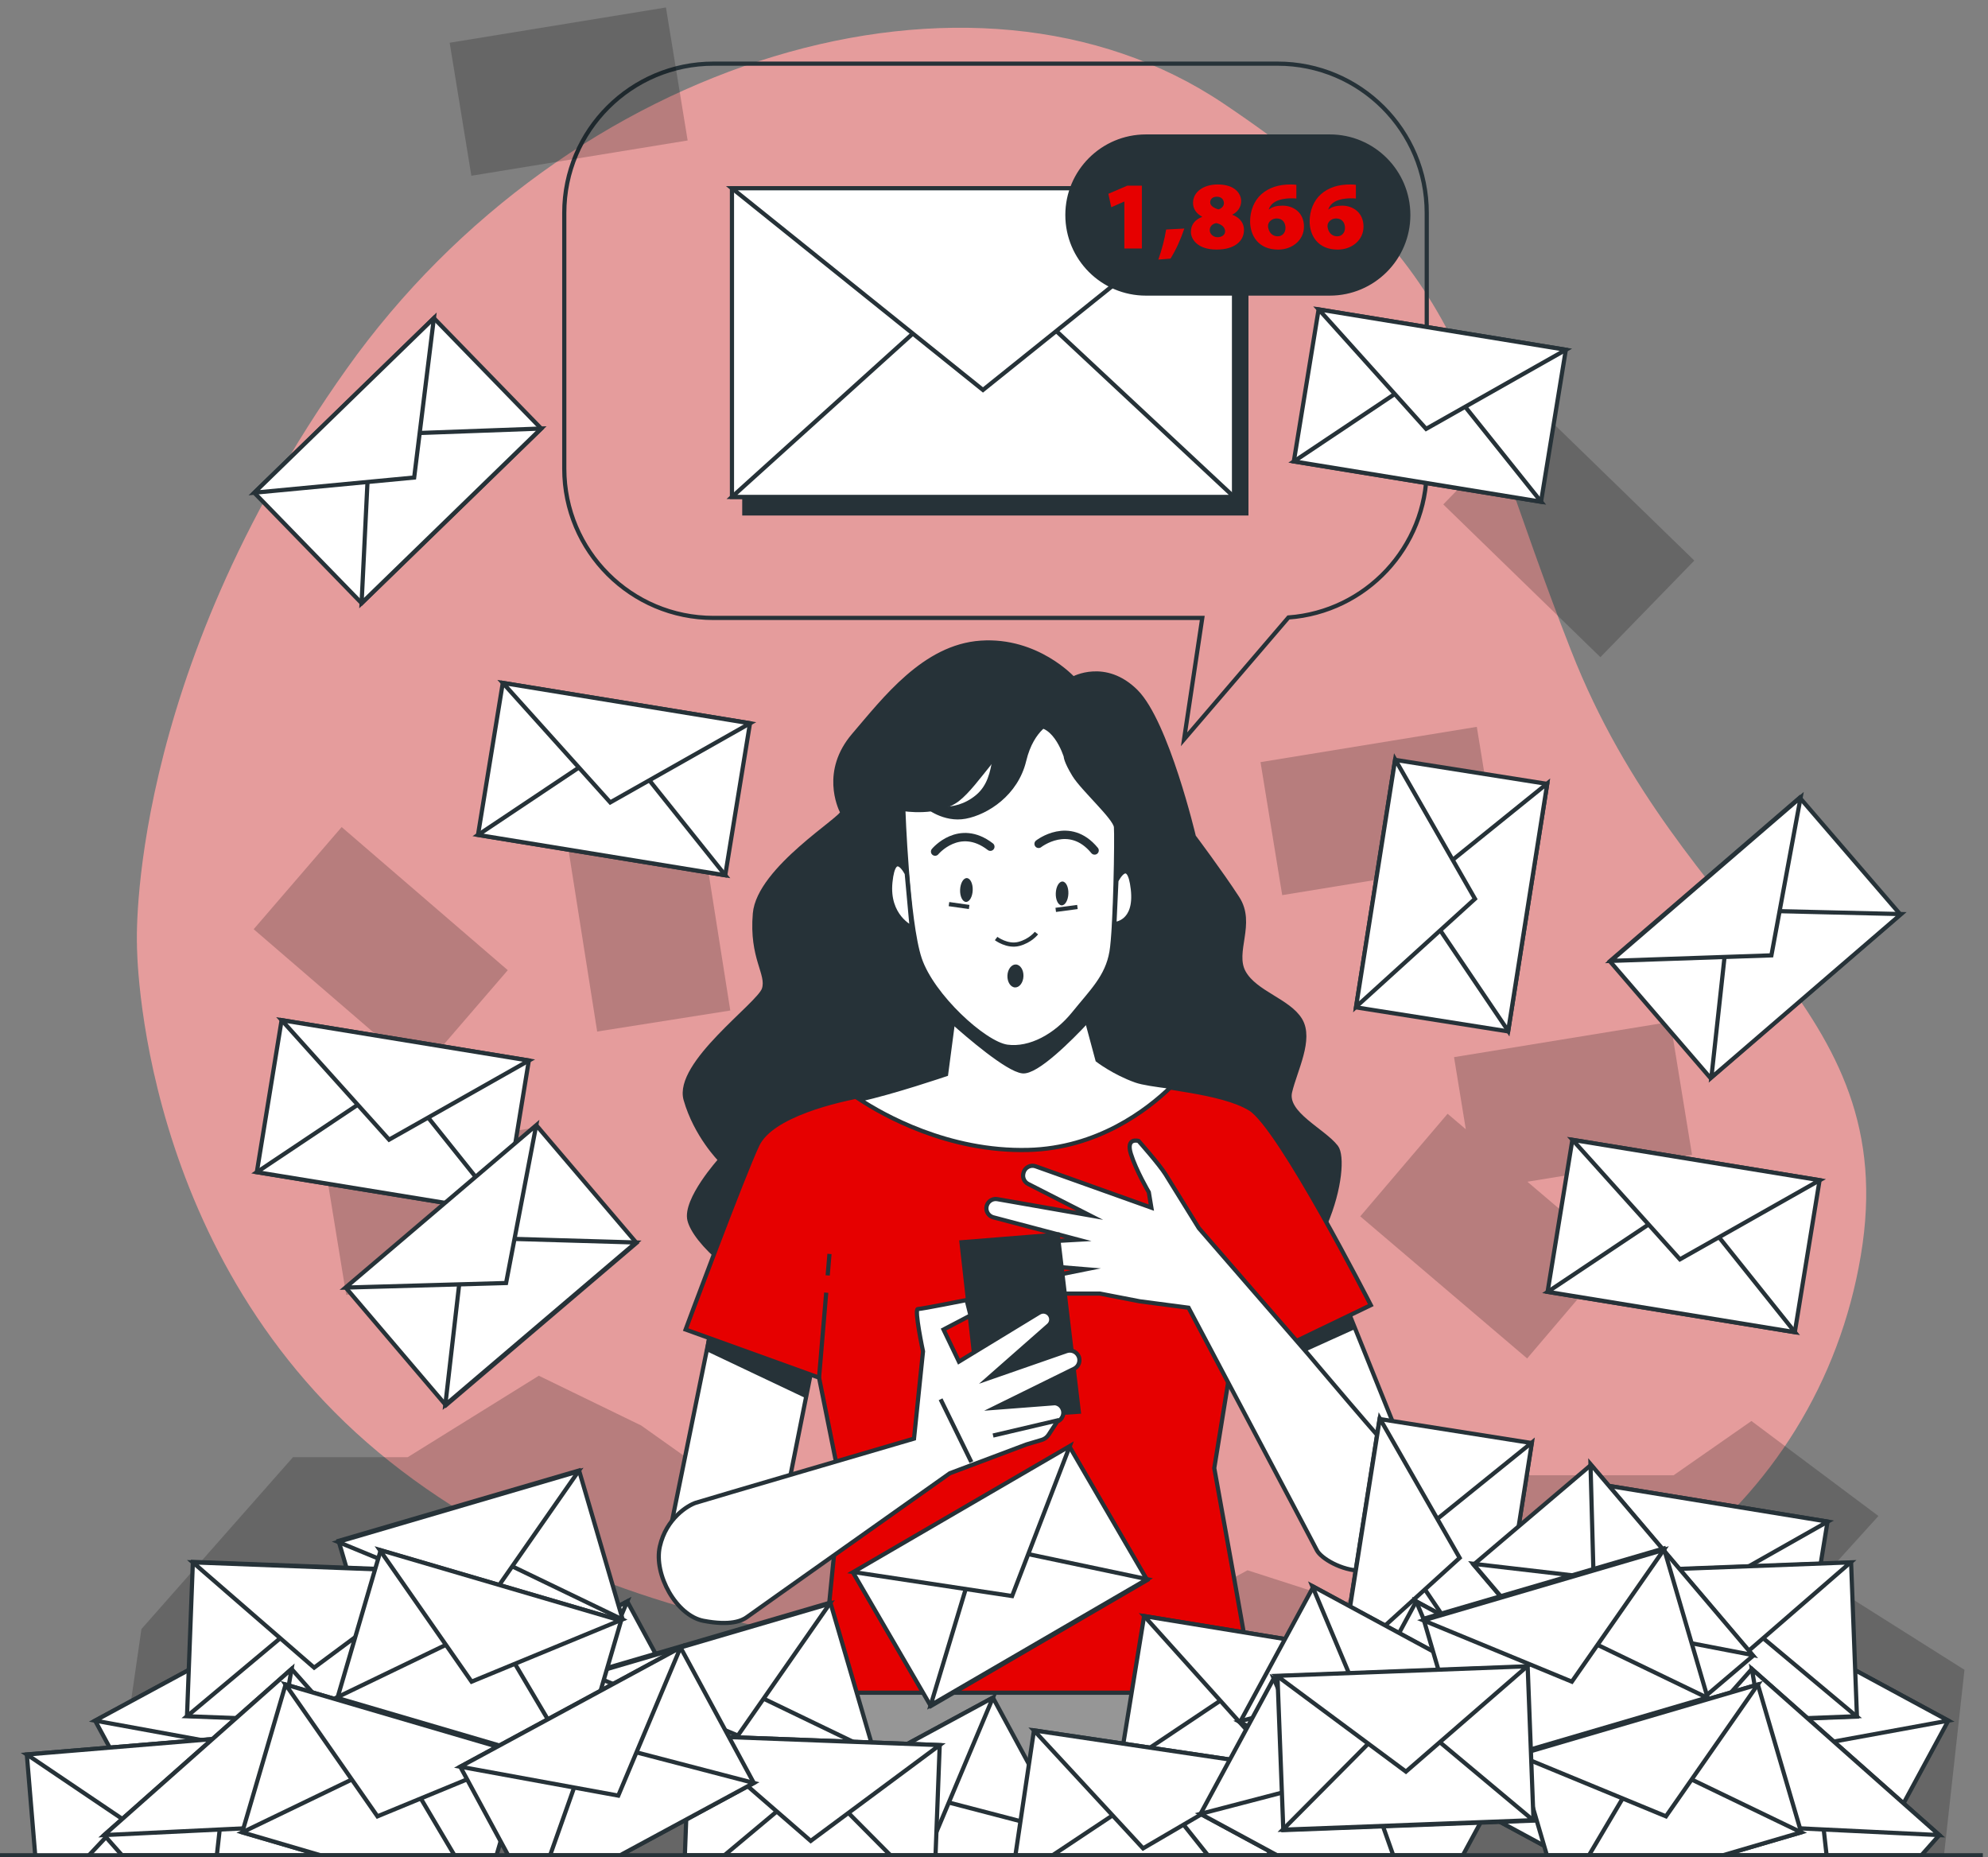 <?xml version="1.0" encoding="utf-8"?>
<!-- Generator: Adobe Illustrator 28.1.0, SVG Export Plug-In . SVG Version: 6.00 Build 0)  -->
<svg version="1.1" xmlns="http://www.w3.org/2000/svg" xmlns:xlink="http://www.w3.org/1999/xlink" x="0px" y="0px"
	 viewBox="0 0 474.81 443.55" style="enable-background:new 0 0 474.81 443.55;" xml:space="preserve">
<rect x="0" y="0" width="474.81" height="443.55" fill="#808080" stroke="none"/>
<style type="text/css">
	.st0{fill:#E59C9C;}
	.st1{fill:#263238;stroke:#263238;stroke-miterlimit:10;}
	.st2{fill:#FFFFFF;stroke:#263238;stroke-miterlimit:10;}
	.st3{fill:none;stroke:#263238;stroke-miterlimit:10;}
	.st4{fill:#E60000;}
	.st5{opacity:0.2;}
	.st6{fill:#E60000;stroke:#263238;stroke-miterlimit:10;}
	.st7{fill:#92E3A9;stroke:#263238;stroke-miterlimit:10;}
	.st8{fill:#263238;}
	.st9{fill:none;stroke:#263238;stroke-width:2;stroke-linecap:round;stroke-miterlimit:10;}
	.st10{fill:#969696;stroke:#263238;stroke-miterlimit:10;}
</style>
<g id="Background_Simple">
	<g>
		<path class="st0" d="M32.71,225.56c0,0-0.2,75.35,60.36,123.45c60.55,48.11,146.73,48.7,216.44,51.03
			c69.71,2.34,124.75-39.52,134.93-100.25c10.17-60.73-42.6-76.61-69.2-144.41c-26.59-67.8-23.24-90.51-83.07-130.69
			c-59.83-40.18-156.61-10.85-209.38,63.4C30.01,162.36,32.71,225.56,32.71,225.56z"/>
	</g>
</g>
<g id="Speech_Bubble">
	<g>
		<g>
			<rect x="177.77" y="48.89" class="st1" width="119.91" height="73.72"/>
			<rect x="174.82" y="44.96" class="st2" width="119.91" height="73.72"/>
			<polygon class="st2" points="174.82,118.67 235.76,63.63 294.73,118.67 			"/>
			<polygon class="st2" points="174.82,44.96 234.77,93.12 294.73,44.96 			"/>
		</g>
		<path class="st3" d="M305.13,15.2H170.41c-19.68,0-35.64,15.96-35.64,35.64v61.09c0,19.68,15.96,35.64,35.64,35.64h116.74
			l-4.35,28.98l24.93-29.09c18.46-1.34,33.03-16.73,33.03-35.53V50.84C340.77,31.15,324.82,15.2,305.13,15.2z"/>
	</g>
</g>
<g id="Number">
	<g>
		<path class="st1" d="M317.6,70.1h-43.91c-10.36,0-18.75-8.4-18.75-18.75l0,0c0-10.36,8.4-18.75,18.75-18.75h43.91
			c10.36,0,18.75,8.4,18.75,18.75l0,0C336.35,61.7,327.95,70.1,317.6,70.1z"/>
		<g>
			<path class="st4" d="M268.55,48.13h-0.05l-3.09,1.36l-0.69-3.21l4.52-1.94h3.48v15h-4.18V48.13z"/>
			<path class="st4" d="M276.65,61.99c0.85-2.4,1.48-4.78,1.87-7.18l4.34-0.23c-0.88,2.63-1.96,5.01-3.3,7.18L276.65,61.99z"/>
			<path class="st4" d="M284.43,55.39c0-1.8,1.02-2.93,2.68-3.6v-0.05c-1.38-0.72-2.17-1.89-2.17-3.28c0-2.65,2.52-4.41,5.89-4.41
				c4.34,0,5.61,2.4,5.61,3.97c0,1.45-0.88,2.63-2.1,3.23v0.05c1.25,0.44,2.77,1.55,2.77,3.62c0,2.7-2.33,4.68-6.49,4.68
				C286,59.62,284.43,57.1,284.43,55.39z M292.6,55.26c0-1.02-0.88-1.71-2.1-1.98c-0.99,0.18-1.57,0.83-1.57,1.71
				c0,0.83,0.78,1.66,1.89,1.66C291.81,56.64,292.6,56.09,292.6,55.26z M289.04,48.36c0,0.78,0.92,1.34,1.96,1.64
				c0.62-0.12,1.32-0.72,1.32-1.45c0-0.81-0.53-1.57-1.68-1.57C289.59,46.97,289.04,47.57,289.04,48.36z"/>
			<path class="st4" d="M309.62,47.41c-0.39-0.05-0.74-0.05-1.29-0.05c-3.53,0.07-4.87,1.32-5.31,2.65h0.07
				c0.85-0.65,1.87-0.9,3.25-0.9c2.58,0,5.1,1.66,5.1,5.01c0,3.25-2.82,5.49-6.16,5.49c-4.82,0-6.71-3.46-6.71-6.74
				c0-2.56,0.97-4.96,2.72-6.51c1.8-1.57,4.06-2.31,7.04-2.31c0.62,0,0.97,0.05,1.29,0.09V47.41z M307.02,54.43
				c0-1.13-0.6-2.26-2.1-2.26c-0.97,0-1.71,0.58-1.96,1.22c-0.09,0.18-0.11,0.37-0.11,0.69c0.11,1.11,0.78,2.35,2.35,2.35
				C306.23,56.43,307.02,55.63,307.02,54.43z"/>
			<path class="st4" d="M323.84,47.41c-0.39-0.05-0.74-0.05-1.29-0.05c-3.53,0.07-4.87,1.32-5.31,2.65h0.07
				c0.85-0.65,1.87-0.9,3.25-0.9c2.58,0,5.1,1.66,5.1,5.01c0,3.25-2.82,5.49-6.16,5.49c-4.82,0-6.71-3.46-6.71-6.74
				c0-2.56,0.97-4.96,2.72-6.51c1.8-1.57,4.06-2.31,7.04-2.31c0.62,0,0.97,0.05,1.29,0.09V47.41z M321.23,54.43
				c0-1.13-0.6-2.26-2.1-2.26c-0.97,0-1.71,0.58-1.96,1.22c-0.09,0.18-0.11,0.37-0.11,0.69c0.11,1.11,0.78,2.35,2.35,2.35
				C320.44,56.43,321.23,55.63,321.23,54.43z"/>
		</g>
	</g>
</g>
<g id="Shadows">
	<polygon class="st5" points="33.78,389.04 69.98,347.99 97.38,347.99 128.69,328.54 153.15,340.43 207.94,379.32 259.8,395.53 
		297.96,375 321.44,382.56 358.62,352.31 399.72,352.31 418.31,339.35 448.64,362.04 434.94,377.16 469.19,398.77 464.3,443.06 
		25.95,443.06 	"/>
	<g class="st5">
		<rect x="303.3" y="177.56" transform="matrix(0.987 -0.161 0.161 0.987 -26.886 55.586)" width="52.34" height="32.18"/>
		<polygon points="398.94,244.03 347.28,252.46 350.09,269.68 345.74,265.98 324.88,290.48 364.74,324.41 385.6,299.91 
			364.8,282.21 404.12,275.79 		"/>
		<rect x="109.64" y="5.78" transform="matrix(0.987 -0.161 0.161 0.987 -1.749 22.156)" width="52.34" height="32.18"/>
		<rect x="79.76" y="273.04" transform="matrix(0.987 -0.161 0.161 0.987 -45.179 20.833)" width="52.34" height="32.18"/>
		<rect x="138.34" y="191.73" transform="matrix(0.988 -0.156 0.156 0.988 -32.127 26.783)" width="32.18" height="52.34"/>
		<rect x="74.74" y="200.57" transform="matrix(0.653 -0.758 0.758 0.653 -140.25 147.585)" width="32.18" height="52.34"/>
		<rect x="358.59" y="100.93" transform="matrix(0.697 -0.717 0.717 0.697 22.405 307.221)" width="32.18" height="52.34"/>
	</g>
</g>
<g id="Character">
	<g>
		<path class="st1" d="M256.31,162.07c0,0-8.58-9.5-22.07-8.58c-13.48,0.92-22.98,13.48-30.34,22.07
			c-7.35,8.58-3.37,17.16-2.76,18.39c0.61,1.23-19.92,13.48-20.84,24.21c-0.92,10.73,3.37,14.4,2.15,18.08
			c-1.23,3.68-21.15,17.77-18.69,26.36c2.45,8.58,8.27,14.4,8.27,14.4s-8.58,9.5-7.35,14.4c1.23,4.9,11.03,15.02,29.73,22.37
			s79.68,8.89,101.13,0.31c21.45-8.58,26.66-36.16,23.6-40.15c-3.06-3.98-12.26-7.97-11.03-13.18c1.23-5.21,5.21-12.56,2.45-17.16
			c-2.76-4.6-10.73-6.44-13.48-11.34c-2.76-4.9,2.45-11.65-1.53-17.77c-3.98-6.13-10.42-14.71-10.42-14.71s-6.44-27.27-13.79-34.63
			C263.97,157.78,256.31,162.07,256.31,162.07z"/>
		<g>
			<polygon class="st2" points="170.19,315.67 159.77,366.85 186.13,365.63 194.09,325.79 			"/>
			<polygon class="st1" points="168.94,322.21 192.48,333.37 192.72,328.03 169.42,319.3 			"/>
		</g>
		<g>
			<polygon class="st2" points="320.05,308.32 339.05,355.51 314.84,365.01 297.68,319.96 			"/>
			<polygon class="st1" points="323.06,317.11 300.49,327.31 297.68,319.96 320.05,308.32 			"/>
		</g>
		<g>
			<g>
				<g>
					<path class="st6" d="M229.64,228.64l-3.68,27.89c0,0-11.49,3.68-18.85,4.9c-7.35,1.23-22.83,4.9-26.2,11.95
						c-3.37,7.05-17.16,44.13-17.16,44.13l31.87,11.49l5.21,25.89l-4.9,49.34c0,0,103.58,1.23,103.58,0c0-1.23-9.5-53.63-9.5-53.63
						l3.68-22.68l33.71-16.24c0,0-21.76-42.6-28.81-46.89c-7.05-4.29-22.07-4.9-27.27-6.74c-5.21-1.84-9.19-4.9-9.19-4.9l-6.44-23.9
						L229.64,228.64z"/>
					<line class="st3" x1="197.68" y1="304.58" x2="198.11" y2="299.46"/>
					<line class="st3" x1="195.62" y1="329.01" x2="197.33" y2="308.7"/>
					<line class="st7" x1="294.79" y1="327.28" x2="288.88" y2="299.11"/>
				</g>
				<path class="st2" d="M271.32,258.06c-5.21-1.84-9.19-4.9-9.19-4.9l-6.44-23.9l-26.05-0.61l-3.68,27.89
					c0,0-12.79,4.35-20.61,6.03c5.43,3.57,21.05,12.54,40.22,12.05c16.56-0.42,28.41-9.52,34.13-15.08
					C275.99,259.06,272.9,258.62,271.32,258.06z"/>
			</g>
			<path class="st1" d="M259.62,243.84l-1.38-5.11l-13.83-9.74l-2.2-0.05l-14.26,12.48l-0.36,2.69
				c3.52,3.13,12.99,11.31,16.62,11.73C247.55,256.23,255.63,248.1,259.62,243.84z"/>
		</g>
		<g>
			<path class="st2" d="M254.55,180.62c0,0-2.94-9.7-9.07-6.9c-6.13,2.79-11.99,13.54-16.78,17.21c-4.79,3.66-12.96,2.27-12.96,2.27
				s0.95,26.89,3.92,35.76c2.97,8.87,15.44,20.26,20.89,21.01c5.45,0.74,11.6-2.6,15.9-7.92c4.3-5.33,7.99-8.74,9.02-14.73
				c0.93-5.4,1.27-27.63,1.07-29.83c-0.2-2.2-7.9-9.05-9.97-12.41C254.51,181.71,254.55,180.62,254.55,180.62z"/>
			<line class="st3" x1="226.65" y1="215.91" x2="231.47" y2="216.6"/>
			<line class="st3" x1="252.15" y1="217.29" x2="257.33" y2="216.6"/>
			<path class="st3" d="M237.91,224.13c0,0,2.67,2.01,5.43,1.29c2.77-0.72,4.2-2.59,4.2-2.59"/>
			<path class="st8" d="M244.44,233.14c-0.05,1.51-0.96,2.71-2.01,2.67c-1.06-0.04-1.87-1.29-1.82-2.81
				c0.05-1.51,0.96-2.71,2.01-2.67C243.68,230.37,244.5,231.62,244.44,233.14z"/>
			<path class="st8" d="M232.32,212.6c-0.06,1.57-0.78,2.82-1.61,2.79c-0.83-0.03-1.46-1.33-1.4-2.9c0.06-1.57,0.78-2.82,1.61-2.79
				C231.75,209.73,232.38,211.03,232.32,212.6z"/>
			<path class="st8" d="M255.17,213.42c-0.06,1.57-0.78,2.82-1.61,2.79c-0.83-0.03-1.46-1.33-1.4-2.9c0.06-1.57,0.78-2.82,1.61-2.79
				C254.6,210.55,255.23,211.85,255.17,213.42z"/>
			<path class="st9" d="M223.34,203.37c0,0,5.73-6.92,13.19-1.17"/>
			<path class="st9" d="M248.06,201.52c0,0,7.33-5.76,13.37,1.58"/>
			<path class="st2" d="M216.57,208.61c0,0-3.07-6.14-3.91,2.05s5.09,10.87,5.09,10.87L216.57,208.61z"/>
			<path class="st2" d="M266.64,210.32c0,0,3-6.17,3.93,2.01c0.94,8.18-4.41,8.34-4.41,8.34L266.64,210.32z"/>
		</g>
		<path class="st2" d="M312.39,323.34l-26.05-30.03c0,0-6.44-10.42-7.97-12.87c-1.53-2.45-6.44-7.97-6.44-7.97s-3.06-0.92-1.84,3.06
			c1.23,3.98,4.29,9.19,4.29,9.19l0.61,3.68l-27.64-9.87c-1.26-0.45-2.64,0.31-2.92,1.63l-0.03,0.14c-0.21,0.98,0.27,1.99,1.16,2.44
			l14.72,7.5l-22.09-3.87c-1.3-0.23-2.5,0.72-2.6,2.03l0,0c-0.08,1.07,0.62,2.03,1.65,2.31l20.28,5.35l-18.93,1.08
			c-1.32,0.08-2.25,1.32-1.96,2.61l0,0c0.21,0.9,0.98,1.57,1.9,1.65l20.82,1.71l-13.77,2.75c-0.85,0.17-1.4,1.01-1.21,1.86l0,0
			c0.16,0.71,0.79,1.21,1.51,1.21h16.84l9.5,1.84l11.65,1.53c0,0,29.73,56.08,30.65,57.92s5.82,4.9,10.73,4.9
			c4.9,0,11.77-5.38,13.29-8.79c1.42-3.18,3.26-9.6-2.56-15.73C330.16,344.48,312.39,323.34,312.39,323.34z"/>
		<polygon class="st1" points="229.64,296.67 234.37,338.67 257.66,337.14 252.63,294.83 		"/>
		<g>
			<path class="st2" d="M218.3,343.56l2.15-20.84c0,0-2.15-10.11-1.23-10.11c0.92,0,11.65-2.15,11.65-2.15l0.92,3.68l-6.44,3.37
				l3.68,7.66l19.18-11.68c1.02-0.62,2.34-0.15,2.75,0.97l0,0c0.27,0.73,0.06,1.55-0.53,2.06l-14.36,12.63l18.69-6.5
				c1.3-0.45,2.71,0.34,3,1.69l0,0c0.22,1.03-0.29,2.08-1.23,2.54l-18.93,9.32l14.36-1.1c1.5,0.18,2.41,1.74,1.83,3.14l0,0
				c-0.24,0.57-0.7,1.03-1.29,1.25l-2.06,3.16c-0.38,0.58-0.95,1.01-1.62,1.21l-3.69,1.1l-18.27,6.87c0,0-47.19,33.4-48.42,34.32
				c-1.23,0.92-3.98,2.15-10.42,0.92c-6.44-1.23-11.95-11.03-10.42-17.77s6.74-9.81,8.58-10.42
				C168.04,358.27,218.3,343.56,218.3,343.56z"/>
			<line class="st3" x1="224.65" y1="334.16" x2="232" y2="349.17"/>
			<line class="st2" x1="252.91" y1="339.13" x2="237.18" y2="342.82"/>
		</g>
		<polygon class="st10" points="316.75,442.55 299.52,404.24 195.93,404.24 181.12,442.55 		"/>
		<path class="st1" d="M251.31,172.04c0,0-4.79,1.6-6.7,9.58c-1.92,7.98-8.94,12.45-14.05,13.41c-5.11,0.96-9.26-2.55-9.26-2.55
			s6.38,2.55,12.13-2.23c5.75-4.79,2.87-13.73,7.02-16.92"/>
	</g>
</g>
<g id="Envelopes">
	<g>
		<g>
			
				<rect x="81.19" y="389.86" transform="matrix(0.879 -0.476 0.476 0.879 -180.879 102.051)" class="st2" width="59.82" height="36.78"/>
			<polygon class="st2" points="93.55,438.65 107.22,400.04 146.16,410.19 			"/>
			<polygon class="st2" points="76.05,406.31 113.79,413.21 128.66,377.84 			"/>
		</g>
		<g>
			<polygon class="st2" points="244.86,443.06 254.65,437.77 237.15,405.42 184.53,433.89 189.5,443.06 			"/>
			<polygon class="st2" points="244.86,443.06 254.65,437.77 215.71,427.62 210.24,443.06 			"/>
			<polygon class="st2" points="184.53,433.89 222.27,440.79 237.15,405.42 			"/>
		</g>
		<g>
			<polygon class="st2" points="115.04,443.06 167.31,414.78 149.81,382.44 97.19,410.91 114.59,443.06 			"/>
			<polygon class="st2" points="115.04,443.06 167.31,414.78 128.37,404.63 114.76,443.06 			"/>
			<polygon class="st2" points="97.19,410.91 134.93,417.8 149.81,382.44 			"/>
		</g>
		<g>
			
				<rect x="84.71" y="359.06" transform="matrix(-0.96 0.281 -0.281 -0.96 330.853 707.373)" class="st2" width="59.82" height="36.78"/>
			<polygon class="st2" points="148.5,386.67 111.59,368.88 91.09,403.51 			"/>
			<polygon class="st2" points="138.14,351.39 116.21,382.86 80.74,368.23 			"/>
		</g>
		<g>
			
				<rect x="144.74" y="390.66" transform="matrix(-0.96 0.281 -0.281 -0.96 457.382 752.388)" class="st2" width="59.82" height="36.78"/>
			<polygon class="st2" points="208.53,418.27 171.63,400.48 151.13,435.11 			"/>
			<polygon class="st2" points="198.18,382.98 176.24,414.46 140.77,399.82 			"/>
		</g>
		<g>
			
				<rect x="116.75" y="167.67" transform="matrix(-0.987 -0.161 0.161 -0.987 261.446 393.307)" class="st2" width="59.82" height="36.78"/>
			<polygon class="st2" points="173.22,209.02 147.64,177.03 114.18,199.39 			"/>
			<polygon class="st2" points="179.14,172.73 145.75,191.62 120.1,163.09 			"/>
		</g>
		<g>
			
				<rect x="63.92" y="248.21" transform="matrix(-0.987 -0.161 0.161 -0.987 143.51 544.829)" class="st2" width="59.82" height="36.78"/>
			<polygon class="st2" points="120.39,289.56 94.81,257.57 61.35,279.93 			"/>
			<polygon class="st2" points="126.32,253.27 92.93,272.16 67.28,243.63 			"/>
		</g>
		<g>
			
				<rect x="311.61" y="78.47" transform="matrix(-0.987 -0.161 0.161 -0.987 662.98 247.45)" class="st2" width="59.82" height="36.78"/>
			<polygon class="st2" points="368.08,119.82 342.49,87.83 309.04,110.19 			"/>
			<polygon class="st2" points="374,83.53 340.61,102.42 314.96,73.89 			"/>
		</g>
		<g>
			
				<rect x="374.14" y="358.32" transform="matrix(-0.987 -0.161 0.161 -0.987 742.153 813.573)" class="st2" width="59.82" height="36.78"/>
			<polygon class="st2" points="430.61,399.68 405.02,367.68 371.57,390.04 			"/>
			<polygon class="st2" points="436.53,363.38 403.14,382.28 377.49,353.75 			"/>
		</g>
		<g>
			
				<rect x="269.95" y="390.53" transform="matrix(-0.987 -0.161 0.161 -0.987 529.949 860.778)" class="st2" width="59.82" height="36.78"/>
			<polygon class="st2" points="326.42,431.88 300.83,399.88 267.38,422.24 			"/>
			<polygon class="st2" points="332.34,395.58 298.95,414.48 273.3,385.95 			"/>
		</g>
		<g>
			
				<rect x="372.23" y="276.79" transform="matrix(-0.987 -0.161 0.161 -0.987 751.494 651.263)" class="st2" width="59.82" height="36.78"/>
			<polygon class="st2" points="428.7,318.14 403.12,286.15 369.66,308.51 			"/>
			<polygon class="st2" points="434.62,281.85 401.23,300.74 375.58,272.21 			"/>
		</g>
		<g>
			
				<rect x="208.99" y="357.89" transform="matrix(-0.864 0.503 -0.503 -0.864 634.576 581.429)" class="st2" width="59.82" height="36.78"/>
			<polygon class="st2" points="274,377.13 233.91,368.68 222.28,407.21 			"/>
			<polygon class="st2" points="255.51,345.34 241.73,381.15 203.8,375.42 			"/>
		</g>
		<g>
			
				<rect x="316.8" y="195.38" transform="matrix(-0.156 0.988 -0.988 -0.156 611.995 -95.315)" class="st2" width="59.82" height="36.78"/>
			<polygon class="st2" points="369.55,187.1 337.68,212.84 360.21,246.19 			"/>
			<polygon class="st2" points="333.22,181.36 352.28,214.65 323.88,240.44 			"/>
		</g>
		<g>
			
				<rect x="313.14" y="352.77" transform="matrix(-0.156 0.988 -0.988 -0.156 763.213 90.266)" class="st2" width="59.82" height="36.78"/>
			<polygon class="st2" points="365.88,344.49 334.01,370.23 356.54,403.57 			"/>
			<polygon class="st2" points="329.55,338.74 348.62,372.04 320.22,397.83 			"/>
		</g>
		<g>
			
				<rect x="389.49" y="205.49" transform="matrix(-0.758 0.653 -0.653 -0.758 883.283 119.793)" class="st2" width="59.82" height="36.78"/>
			<polygon class="st2" points="454.06,218.29 413.11,217.32 408.74,257.33 			"/>
			<polygon class="st2" points="430.06,190.43 423.08,228.15 384.74,229.47 			"/>
		</g>
		<g>
			
				<rect x="65.08" y="91.61" transform="matrix(-0.717 0.697 -0.697 -0.717 239.78 122.679)" class="st2" width="59.82" height="36.78"/>
			<polygon class="st2" points="129.26,102.34 88.32,103.84 86.36,144.03 			"/>
			<polygon class="st2" points="103.63,75.97 98.92,114.04 60.73,117.66 			"/>
		</g>
		<g>
			<polygon class="st2" points="40.57,443.06 92.84,414.78 75.34,382.44 22.72,410.91 40.12,443.06 			"/>
			<polygon class="st2" points="40.57,443.06 92.84,414.78 53.9,404.63 40.29,443.06 			"/>
			<polygon class="st2" points="22.72,410.91 60.46,417.8 75.34,382.44 			"/>
		</g>
		<g>
			<polygon class="st2" points="68.46,443.3 66.03,414.04 6.41,418.99 8.43,443.3 			"/>
			<polygon class="st2" points="59.72,443.3 37.48,425.76 21.02,443.3 			"/>
			<polygon class="st2" points="6.41,418.99 38.21,440.46 66.03,414.04 			"/>
		</g>
		<g>
			<polygon class="st2" points="303,443.06 306.12,422.04 246.95,413.24 242.52,443.06 			"/>
			<polygon class="st2" points="288.5,443.06 275.65,426.93 251.4,443.06 			"/>
			<polygon class="st2" points="246.95,413.24 273.01,441.41 306.12,422.04 			"/>
		</g>
		<g>
			
				<rect x="45.34" y="374.23" transform="matrix(0.999 0.038 -0.038 0.999 14.991 -2.579)" class="st2" width="59.82" height="36.78"/>
			<polygon class="st2" points="44.66,409.86 76.08,383.57 104.44,412.13 			"/>
			<polygon class="st2" points="46.06,373.11 75.03,398.25 105.84,375.38 			"/>
		</g>
		<g>
			
				<rect x="84.3" y="377.8" transform="matrix(0.96 0.281 -0.281 0.96 116.144 -16.13)" class="st2" width="59.82" height="36.78"/>
			<polygon class="st2" points="80.34,405.42 117.24,387.63 137.74,422.26 			"/>
			<polygon class="st2" points="90.69,370.13 112.63,401.6 148.09,386.97 			"/>
		</g>
		<g>
			<polygon class="st2" points="74.88,443.06 94.03,426.09 69.64,398.57 24.87,438.24 29.14,443.06 			"/>
			<polygon class="st2" points="74.88,443.06 94.03,426.09 53.8,425.05 51.79,443.06 			"/>
			<polygon class="st2" points="24.87,438.24 63.19,436.39 69.64,398.57 			"/>
		</g>
		<g>
			<polygon class="st2" points="118.59,443.06 125.61,419.13 68.21,402.29 57.86,437.58 76.56,443.06 			"/>
			<polygon class="st2" points="108.54,443.06 94.76,419.79 57.86,437.58 76.56,443.06 			"/>
			<polygon class="st2" points="68.21,402.29 90.15,433.76 125.61,419.13 			"/>
		</g>
		<g>
			<polygon class="st2" points="223.44,443.06 224.44,416.75 164.66,414.48 163.57,443.06 			"/>
			<polygon class="st2" points="212.67,443.06 194.68,424.94 173.02,443.06 			"/>
			<polygon class="st2" points="164.66,414.48 193.63,439.63 224.44,416.75 			"/>
		</g>
		<g>
			
				<rect x="347.03" y="389.86" transform="matrix(-0.879 -0.476 0.476 -0.879 514.215 946.682)" class="st2" width="59.82" height="36.78"/>
			<polygon class="st2" points="394.5,438.65 380.83,400.04 341.89,410.19 			"/>
			<polygon class="st2" points="412,406.31 374.26,413.21 359.39,377.84 			"/>
		</g>
		<g>
			<polygon class="st2" points="373.46,443.06 390.86,410.91 338.24,382.44 320.74,414.78 373.01,443.06 			"/>
			<polygon class="st2" points="373.29,443.06 359.68,404.63 320.74,414.78 373.01,443.06 			"/>
			<polygon class="st2" points="390.86,410.91 353.12,417.8 338.24,382.44 			"/>
		</g>
		<g>
			
				<rect x="301.07" y="390.78" transform="matrix(-0.879 -0.476 0.476 -0.879 427.378 926.536)" class="st2" width="59.82" height="36.78"/>
			<polygon class="st2" points="348.53,439.57 334.86,400.96 295.92,411.11 			"/>
			<polygon class="st2" points="366.03,407.23 328.29,414.13 313.42,378.76 			"/>
		</g>
		<g>
			<polygon class="st2" points="447.93,443.06 465.33,410.91 412.71,382.44 395.21,414.78 447.48,443.06 			"/>
			<polygon class="st2" points="447.76,443.06 434.15,404.63 395.21,414.78 447.48,443.06 			"/>
			<polygon class="st2" points="465.33,410.91 427.59,417.8 412.71,382.44 			"/>
		</g>
		<g>
			<polygon class="st2" points="349.39,443.06 356.84,429.29 304.22,400.83 286.73,433.17 305.01,443.06 			"/>
			<polygon class="st2" points="332.76,443.06 325.67,423.02 286.73,433.17 305.01,443.06 			"/>
			<polygon class="st2" points="356.84,429.29 319.1,436.19 304.22,400.83 			"/>
		</g>
		<g>
			
				<rect x="382.89" y="374.23" transform="matrix(-0.999 0.038 -0.038 -0.999 840.239 769.249)" class="st2" width="59.82" height="36.78"/>
			<polygon class="st2" points="443.39,409.86 411.97,383.57 383.61,412.13 			"/>
			<polygon class="st2" points="441.99,373.11 413.01,398.25 382.21,375.38 			"/>
		</g>
		<g>
			
				<rect x="355.31" y="365.96" transform="matrix(-0.647 -0.762 0.762 -0.647 341.671 926.763)" class="st2" width="59.82" height="36.78"/>
			<polygon class="st2" points="390.57,419.04 391.82,378.1 351.84,373.45 			"/>
			<polygon class="st2" points="418.6,395.24 380.92,387.99 379.87,349.64 			"/>
		</g>
		<g>
			
				<rect x="343.93" y="377.8" transform="matrix(-0.96 0.281 -0.281 -0.96 844.08 671.131)" class="st2" width="59.82" height="36.78"/>
			<polygon class="st2" points="407.71,405.42 370.81,387.63 350.31,422.26 			"/>
			<polygon class="st2" points="397.36,370.13 375.42,401.6 339.96,386.97 			"/>
		</g>
		<g>
			<polygon class="st2" points="458.91,443.06 463.18,438.24 418.41,398.57 394.02,426.09 413.17,443.06 			"/>
			<polygon class="st2" points="436.26,443.06 434.25,425.05 394.02,426.09 413.17,443.06 			"/>
			<polygon class="st2" points="463.18,438.24 424.86,436.39 418.41,398.57 			"/>
		</g>
		<g>
			<polygon class="st2" points="411.49,443.06 430.19,437.58 419.84,402.29 362.44,419.13 369.46,443.06 			"/>
			<polygon class="st2" points="411.49,443.06 430.19,437.58 393.29,419.79 379.51,443.06 			"/>
			<polygon class="st2" points="419.84,402.29 397.9,433.76 362.44,419.13 			"/>
		</g>
		<g>
			
				<rect x="305.66" y="399.05" transform="matrix(-0.999 0.038 -0.038 -0.999 686.784 821.816)" class="st2" width="59.82" height="36.78"/>
			<polygon class="st2" points="366.16,434.68 334.74,408.4 306.38,436.95 			"/>
			<polygon class="st2" points="364.76,397.93 335.79,423.08 304.98,400.21 			"/>
		</g>
		<g>
			<polygon class="st2" points="148.11,443.06 180.04,425.79 162.54,393.44 109.93,421.91 121.37,443.06 			"/>
			<polygon class="st2" points="148.11,443.06 180.04,425.79 141.1,415.64 131.39,443.06 			"/>
			<polygon class="st2" points="109.93,421.91 147.67,428.81 162.54,393.44 			"/>
		</g>
		<g>
			
				<rect x="87.31" y="283.72" transform="matrix(-0.761 0.648 -0.648 -0.761 402.308 456.153)" class="st2" width="59.82" height="36.78"/>
			<polygon class="st2" points="151.91,296.72 110.96,295.52 106.36,335.5 			"/>
			<polygon class="st2" points="128.07,268.72 120.87,306.4 82.52,307.49 			"/>
		</g>
	</g>
</g>
<g id="Table">
	<line class="st3" x1="0" y1="443.06" x2="473.58" y2="443.06"/>
</g>
</svg>
